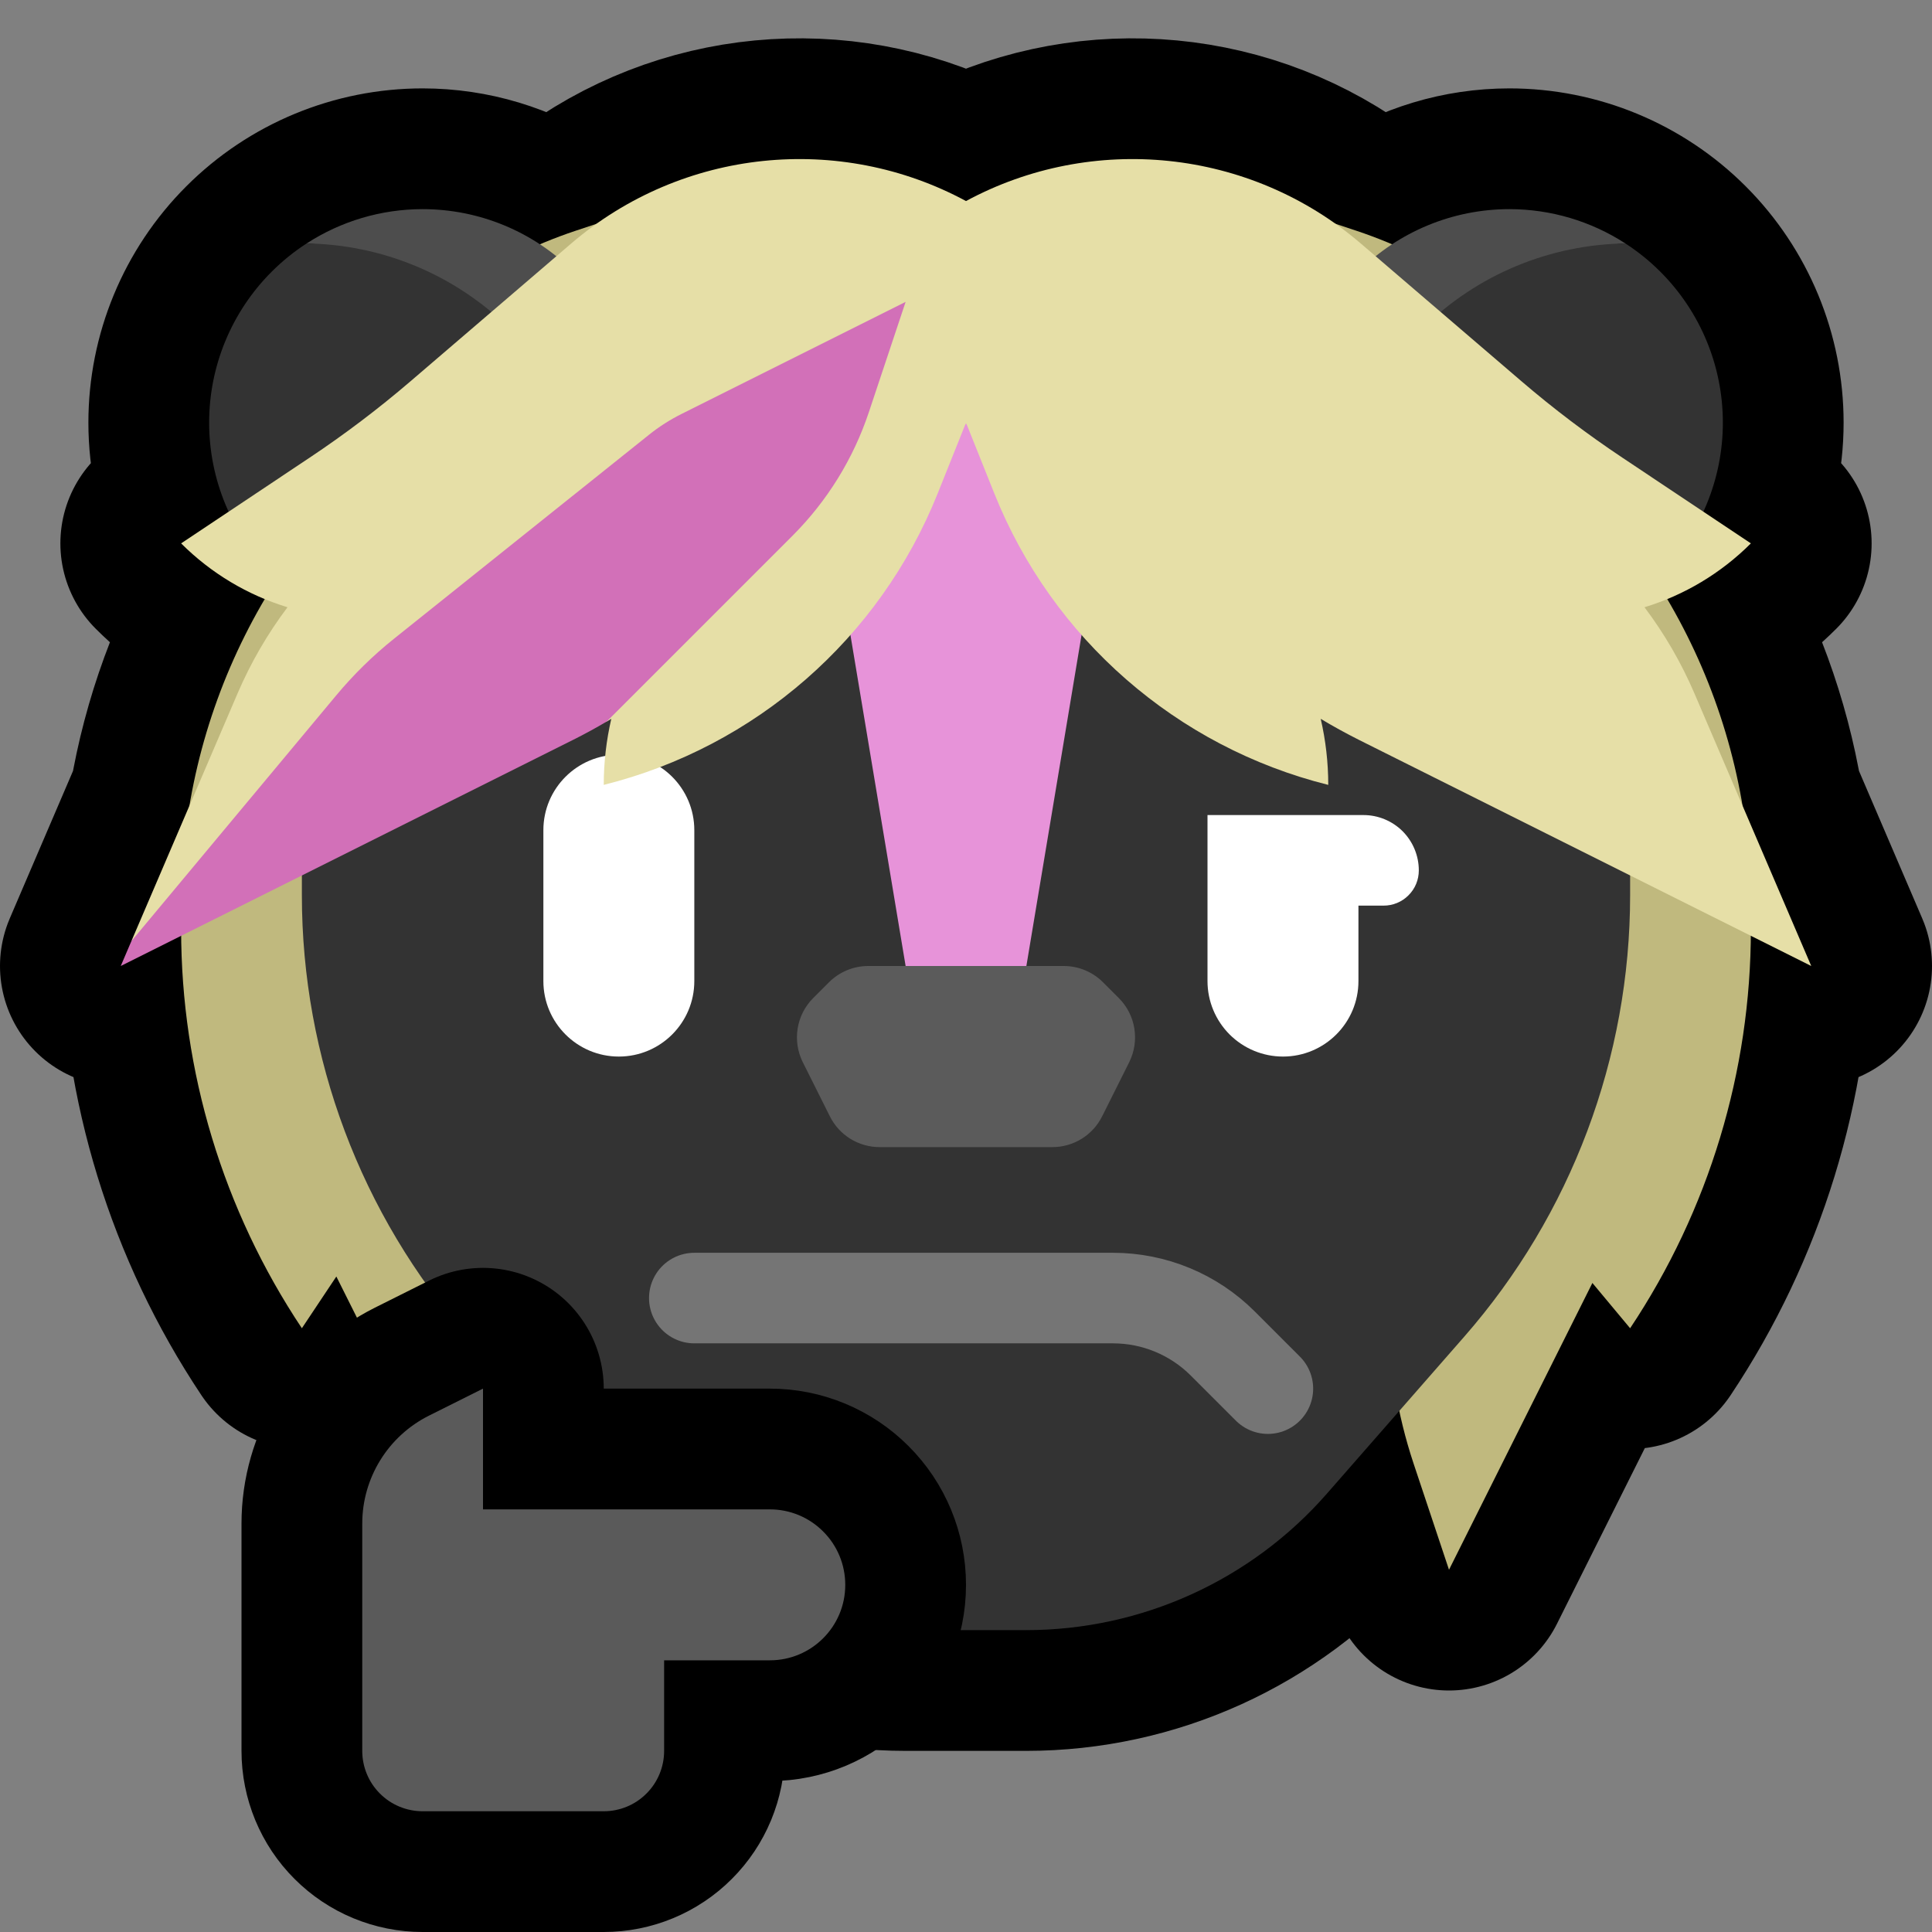 <?xml version="1.0" encoding="UTF-8" standalone="no"?><!DOCTYPE svg PUBLIC "-//W3C//DTD SVG 1.1//EN" "http://www.w3.org/Graphics/SVG/1.1/DTD/svg11.dtd"><svg width="38pt" height="38pt" viewBox="0 0 32 32" version="1.1" xmlns="http://www.w3.org/2000/svg" xmlns:xlink="http://www.w3.org/1999/xlink" xml:space="preserve" xmlns:serif="http://www.serif.com/" style="fill-rule:evenodd;clip-rule:evenodd;stroke-linecap:round;stroke-linejoin:round;stroke-miterlimit:1.5;"><rect x="0" y="0" width="32" height="32" fill="#808080" stroke="none"/><rect id="skunkgirl_grace_thinking" x="0" y="0" width="32" height="32" style="fill:none;"/><clipPath id="_clip1"><rect x="0" y="0" width="32" height="32"/></clipPath><g clip-path="url(#_clip1)"><g id="outline"><path d="M16,3.33c1.935,-1.044 4.314,-0.907 6.121,0.377l0.342,0.114c0.201,0.067 0.399,0.142 0.594,0.225c0.573,-0.377 1.247,-0.582 1.943,-0.582c0.937,0 1.836,0.372 2.499,1.035c0.001,0.001 0.001,0.001 0.002,0.002c0.663,0.663 1.035,1.562 1.035,2.499c0,0.514 -0.112,1.017 -0.323,1.476l0.787,0.524c0,0 0,0 0,0c-0.4,0.4 -0.872,0.712 -1.384,0.923c0.618,1.05 1.043,2.209 1.246,3.423l1.138,2.654l-1,-0.5c-0.021,2.314 -0.715,4.573 -2,6.5c0,0 0,0 0,0l-0.625,-0.75l-2.375,4.75c0,0 -0.311,-0.932 -0.586,-1.757c-0.095,-0.287 -0.175,-0.578 -0.237,-0.874l-1.199,1.37c-1.257,1.437 -3.073,2.261 -4.982,2.261c-0.652,0 -1.34,0 -1.992,0c-1.909,0 -3.725,-0.824 -4.982,-2.261l-1.199,-1.37c-0.062,0.296 -0.142,0.587 -0.237,0.874c-0.275,0.825 -0.586,1.757 -0.586,1.757l-2.429,-4.857l-0.571,0.857c0,0 0,0 0,0c-1.285,-1.927 -1.979,-4.186 -2,-6.5l-1,0.5l1.138,-2.654c0.203,-1.214 0.628,-2.373 1.246,-3.423c-0.512,-0.211 -0.984,-0.523 -1.384,-0.923c0,0 0,0 0,0l0.787,-0.524c-0.211,-0.459 -0.323,-0.962 -0.323,-1.476c0,-0.937 0.372,-1.836 1.035,-2.499c0.001,-0.001 0.001,-0.001 0.002,-0.002c0.663,-0.663 1.562,-1.035 2.499,-1.035c0.696,0 1.37,0.205 1.943,0.582c0.195,-0.083 0.393,-0.158 0.594,-0.225l0.342,-0.114c1.807,-1.284 4.186,-1.421 6.121,-0.377Z" style="fill:none;stroke:#000;stroke-width:4px;"/></g><g id="emoji"><path d="M24.036,9.893l0.964,-2.893c0,0 0,0 0.001,0.001c2.517,1.888 3.999,4.851 3.999,7.998c0,0.133 0,0.265 0,0.396c0,2.35 -0.696,4.649 -2,6.605c0,0 0,0 0,0l-0.625,-0.75l-2.375,4.75c0,0 -0.311,-0.932 -0.586,-1.757c-0.274,-0.823 -0.414,-1.686 -0.414,-2.554c0,-0.807 0,-1.689 0,-1.689l0,-2.8l-1,-1.2l1,-3l0,-4c0,0 0,0 0.001,0.001c0.367,0.275 0.713,0.574 1.035,0.892Zm-16.333,0.269c0.394,-0.42 0.827,-0.81 1.296,-1.161c0.001,-0.001 0.001,-0.001 0.001,-0.001l0,12.689c0,0.868 -0.14,1.731 -0.414,2.554c-0.275,0.825 -0.586,1.757 -0.586,1.757l-2.429,-4.857l-0.571,0.857c0,0 0,0 0,0c-1.304,-1.956 -2,-4.255 -2,-6.605c0,-0.131 0,-0.263 0,-0.396c0,-3.147 1.482,-6.11 3.999,-7.998c0.001,-0.001 0.001,-0.001 0.001,-0.001l0.703,3.162Zm8.297,-6.662l0.001,0c0.657,-0.329 1.382,-0.5 2.116,-0.5c0.372,0 0.776,0 1.115,0c0.509,0 1.014,0.082 1.497,0.243c0.535,0.178 1.25,0.417 1.734,0.578c0.357,0.119 0.706,0.264 1.044,0.432c0.592,0.297 1.493,0.747 1.493,0.747c0,0 0,0 0,0c-0.64,0.64 -1.509,1 -2.414,1l-1.586,0l-6,0c0,0 -5.586,0 -5.586,0c-0.905,0 -1.774,-0.36 -2.414,-1c0,0 0,0 0,0c0,0 0.901,-0.45 1.493,-0.747c0.338,-0.168 0.687,-0.313 1.044,-0.432c0.484,-0.161 1.199,-0.4 1.734,-0.578c0.483,-0.161 0.988,-0.243 1.497,-0.243c0.339,0 0.743,0 1.115,0c0.734,0 1.459,0.171 2.116,0.5l0.001,0Z" style="fill:#c0b97e;"/><path d="M12.419,7c-1.967,0 -3.855,0.782 -5.246,2.173c-1.391,1.391 -2.173,3.279 -2.173,5.246c0,0.137 0,0.274 0,0.408c0,2.69 0.976,5.289 2.748,7.313c0.759,0.868 1.568,1.792 2.274,2.599c1.257,1.437 3.073,2.261 4.982,2.261c0.652,0 1.34,0 1.992,0c1.909,0 3.725,-0.824 4.982,-2.261c0.706,-0.807 1.515,-1.731 2.274,-2.599c1.772,-2.024 2.748,-4.623 2.748,-7.313c0,-0.134 0,-0.271 0,-0.408c0,-1.967 -0.782,-3.855 -2.173,-5.246c-1.391,-1.391 -3.279,-2.173 -5.246,-2.173c-2.309,0 -4.853,0 -7.162,0Z" style="fill:#333;"/><path d="M14,5c0,0 0,3.223 0,4.493c0,0.338 0.028,0.674 0.083,1.007c0.24,1.44 0.917,5.5 0.917,5.5l0,1l2,0l0,-1c0,0 0.677,-4.06 0.917,-5.5c0.055,-0.333 0.083,-0.669 0.083,-1.007c0,-1.27 0,-4.493 0,-4.493l-4,0Z" style="fill:#e793d9;"/><g><g><path d="M11.5,13.75c0,-0.69 -0.56,-1.25 -1.25,-1.25c-0.69,0 -1.25,0.56 -1.25,1.25c0,0.764 0,1.736 0,2.5c0,0.69 0.56,1.25 1.25,1.25c0.69,0 1.25,-0.56 1.25,-1.25c0,-0.764 0,-1.736 0,-2.5Z" style="fill:#fff;"/><path d="M23.5,14.416c0,-0.243 -0.097,-0.476 -0.268,-0.648c-0.172,-0.171 -0.405,-0.268 -0.648,-0.268c-1.037,0 -2.584,0 -2.584,0c0,0 0,1.576 0,2.75c0,0.332 0.132,0.649 0.366,0.884c0.235,0.234 0.552,0.366 0.884,0.366c0.69,0 1.25,-0.56 1.25,-1.25c0,-0.625 0,-1.25 0,-1.25c0,0 0.198,0 0.417,0c0.155,0 0.303,-0.061 0.412,-0.171c0.11,-0.109 0.171,-0.257 0.171,-0.412c0,0 0,-0.001 0,-0.001Z" style="fill:#fff;"/></g><path d="M11.5,21.5c0,0 4.757,0 6.934,0c0.683,0 1.337,0.271 1.819,0.753c0.374,0.374 0.747,0.747 0.747,0.747" style="fill:none;stroke:#757575;stroke-width:1.5px;"/><path d="M13.297,17.594c-0.177,-0.355 -0.108,-0.783 0.173,-1.064c0.089,-0.089 0.18,-0.18 0.26,-0.26c0.173,-0.173 0.407,-0.27 0.652,-0.27c0.764,0 2.472,0 3.236,0c0.245,0 0.479,0.097 0.652,0.27c0.08,0.08 0.171,0.171 0.26,0.26c0.281,0.281 0.35,0.709 0.173,1.064c-0.143,0.285 -0.312,0.623 -0.448,0.896c-0.156,0.313 -0.476,0.51 -0.825,0.51c-0.76,0 -2.1,0 -2.86,0c-0.349,0 -0.669,-0.197 -0.825,-0.51c-0.136,-0.273 -0.305,-0.611 -0.448,-0.896Z" style="fill:#5b5b5b;"/></g><g><g><path d="M22,7l-1,-1c0,0 0.692,-0.692 1.501,-1.501c0.663,-0.663 1.562,-1.035 2.499,-1.035c0.687,0 1.353,0.2 1.921,0.568c-1.228,0.019 -4.921,2.968 -4.921,2.968Z" style="fill:#4d4d4d;"/><path d="M26.921,4.032c0.207,0.134 0.401,0.29 0.578,0.467c0.001,0.001 0.001,0.001 0.002,0.002c0.663,0.663 1.035,1.562 1.035,2.499c0,0.937 -0.372,1.836 -1.035,2.499c-0.809,0.809 -1.501,1.501 -1.501,1.501l-4,-4l1.533,-1.533c0.937,-0.937 2.16,-1.416 3.388,-1.435Z" style="fill:#333;"/></g><g><path d="M10,7c0,0 -3.693,-2.949 -4.921,-2.968c0.568,-0.368 1.234,-0.568 1.921,-0.568c0.937,0 1.836,0.372 2.499,1.035c0.809,0.809 1.501,1.501 1.501,1.501l-1,1Z" style="fill:#4d4d4d;"/><path d="M5.079,4.032c1.228,0.019 2.451,0.498 3.388,1.435c0.856,0.856 1.533,1.533 1.533,1.533l-4,4c0,0 -0.692,-0.692 -1.501,-1.501c-0.663,-0.663 -1.035,-1.562 -1.035,-2.499c0,-0.937 0.372,-1.836 1.035,-2.499c0.001,-0.001 0.001,-0.001 0.002,-0.002c0.177,-0.177 0.371,-0.333 0.578,-0.467Z" style="fill:#333;"/></g></g><g><path d="M2.176,15.588l1.758,-4.101c0.219,-0.511 0.498,-0.991 0.828,-1.429c-0.659,-0.201 -1.266,-0.562 -1.762,-1.058c0,0 0,0 0,0c0,0 1.241,-0.827 2.126,-1.418c0.582,-0.388 1.14,-0.81 1.671,-1.265c0.665,-0.57 1.662,-1.425 2.663,-2.283c1.846,-1.582 4.452,-1.831 6.54,-0.704c2.088,-1.127 4.694,-0.878 6.54,0.704c1.001,0.858 1.998,1.713 2.663,2.283c0.531,0.455 1.089,0.877 1.671,1.265c0.885,0.591 2.126,1.418 2.126,1.418c0,0 0,0 0,0c-0.496,0.496 -1.103,0.857 -1.762,1.058c0.33,0.438 0.609,0.918 0.828,1.429c0.862,2.012 1.934,4.513 1.934,4.513c0,0 -5.737,-2.869 -7.495,-3.747c-0.214,-0.108 -0.424,-0.223 -0.63,-0.347c0.082,0.354 0.125,0.721 0.125,1.094c0,0 0,0 0,0c0,0 0,0 -0.001,0c-2.511,-0.628 -4.569,-2.424 -5.53,-4.827l-0.453,-1.132l-0.008,-0.014l-0.008,-0.016l-0.008,0.016l-0.008,0.014l-0.453,1.132c-0.961,2.403 -3.019,4.199 -5.53,4.827c-0.001,0 -0.001,0 -0.001,0c0,0 0,0 0,0c0,-0.373 0.043,-0.74 0.125,-1.094c-0.025,0.015 -0.051,0.03 -0.076,0.045c-2.652,0.106 -5.264,1.799 -7.873,3.637Z" style="fill:#e6dfa7;"/><path d="M2.176,15.588l3.391,-4.068c0.288,-0.346 0.61,-0.662 0.962,-0.943c1.066,-0.853 3.441,-2.753 4.219,-3.375c0.167,-0.134 0.349,-0.25 0.541,-0.346c0.918,-0.46 3.711,-1.856 3.711,-1.856c0,0 -0.329,0.986 -0.609,1.827c-0.257,0.771 -0.69,1.472 -1.265,2.047l-3.077,3.077c-0.181,0.107 -0.366,0.208 -0.554,0.302c-1.758,0.878 -7.495,3.747 -7.495,3.747l0.176,-0.412Z" style="fill:#d270b8;"/></g><path d="M8,23c0,0 -0.432,0.216 -0.894,0.447c-0.678,0.339 -1.106,1.032 -1.106,1.789c0,1.114 0,2.73 0,3.764c0,0.265 0.105,0.52 0.293,0.707c0.187,0.188 0.442,0.293 0.707,0.293c0.871,0 2.129,0 3,0c0.265,0 0.52,-0.105 0.707,-0.293c0.188,-0.187 0.293,-0.442 0.293,-0.707c0,-0.696 0,-1.5 0,-1.5c0,0 0.928,0 1.752,0c0.689,0 1.248,-0.559 1.248,-1.248c0,-0.001 0,-0.003 0,-0.004c0,-0.331 -0.131,-0.648 -0.366,-0.882c-0.234,-0.235 -0.551,-0.366 -0.882,-0.366c-1.758,0 -4.752,0 -4.752,0l0,-2Z" style="fill:none;stroke:#000;stroke-width:4px;stroke-linejoin:miter;stroke-miterlimit:2;"/><path d="M8,23c0,0 -0.432,0.216 -0.894,0.447c-0.678,0.339 -1.106,1.032 -1.106,1.789c0,1.114 0,2.73 0,3.764c0,0.265 0.105,0.52 0.293,0.707c0.187,0.188 0.442,0.293 0.707,0.293c0.871,0 2.129,0 3,0c0.265,0 0.52,-0.105 0.707,-0.293c0.188,-0.187 0.293,-0.442 0.293,-0.707c0,-0.696 0,-1.5 0,-1.5c0,0 0.928,0 1.752,0c0.689,0 1.248,-0.559 1.248,-1.248c0,-0.001 0,-0.003 0,-0.004c0,-0.331 -0.131,-0.648 -0.366,-0.882c-0.234,-0.235 -0.551,-0.366 -0.882,-0.366c-1.758,0 -4.752,0 -4.752,0l0,-2Z" style="fill:#5a5a5a;"/></g></g></svg>